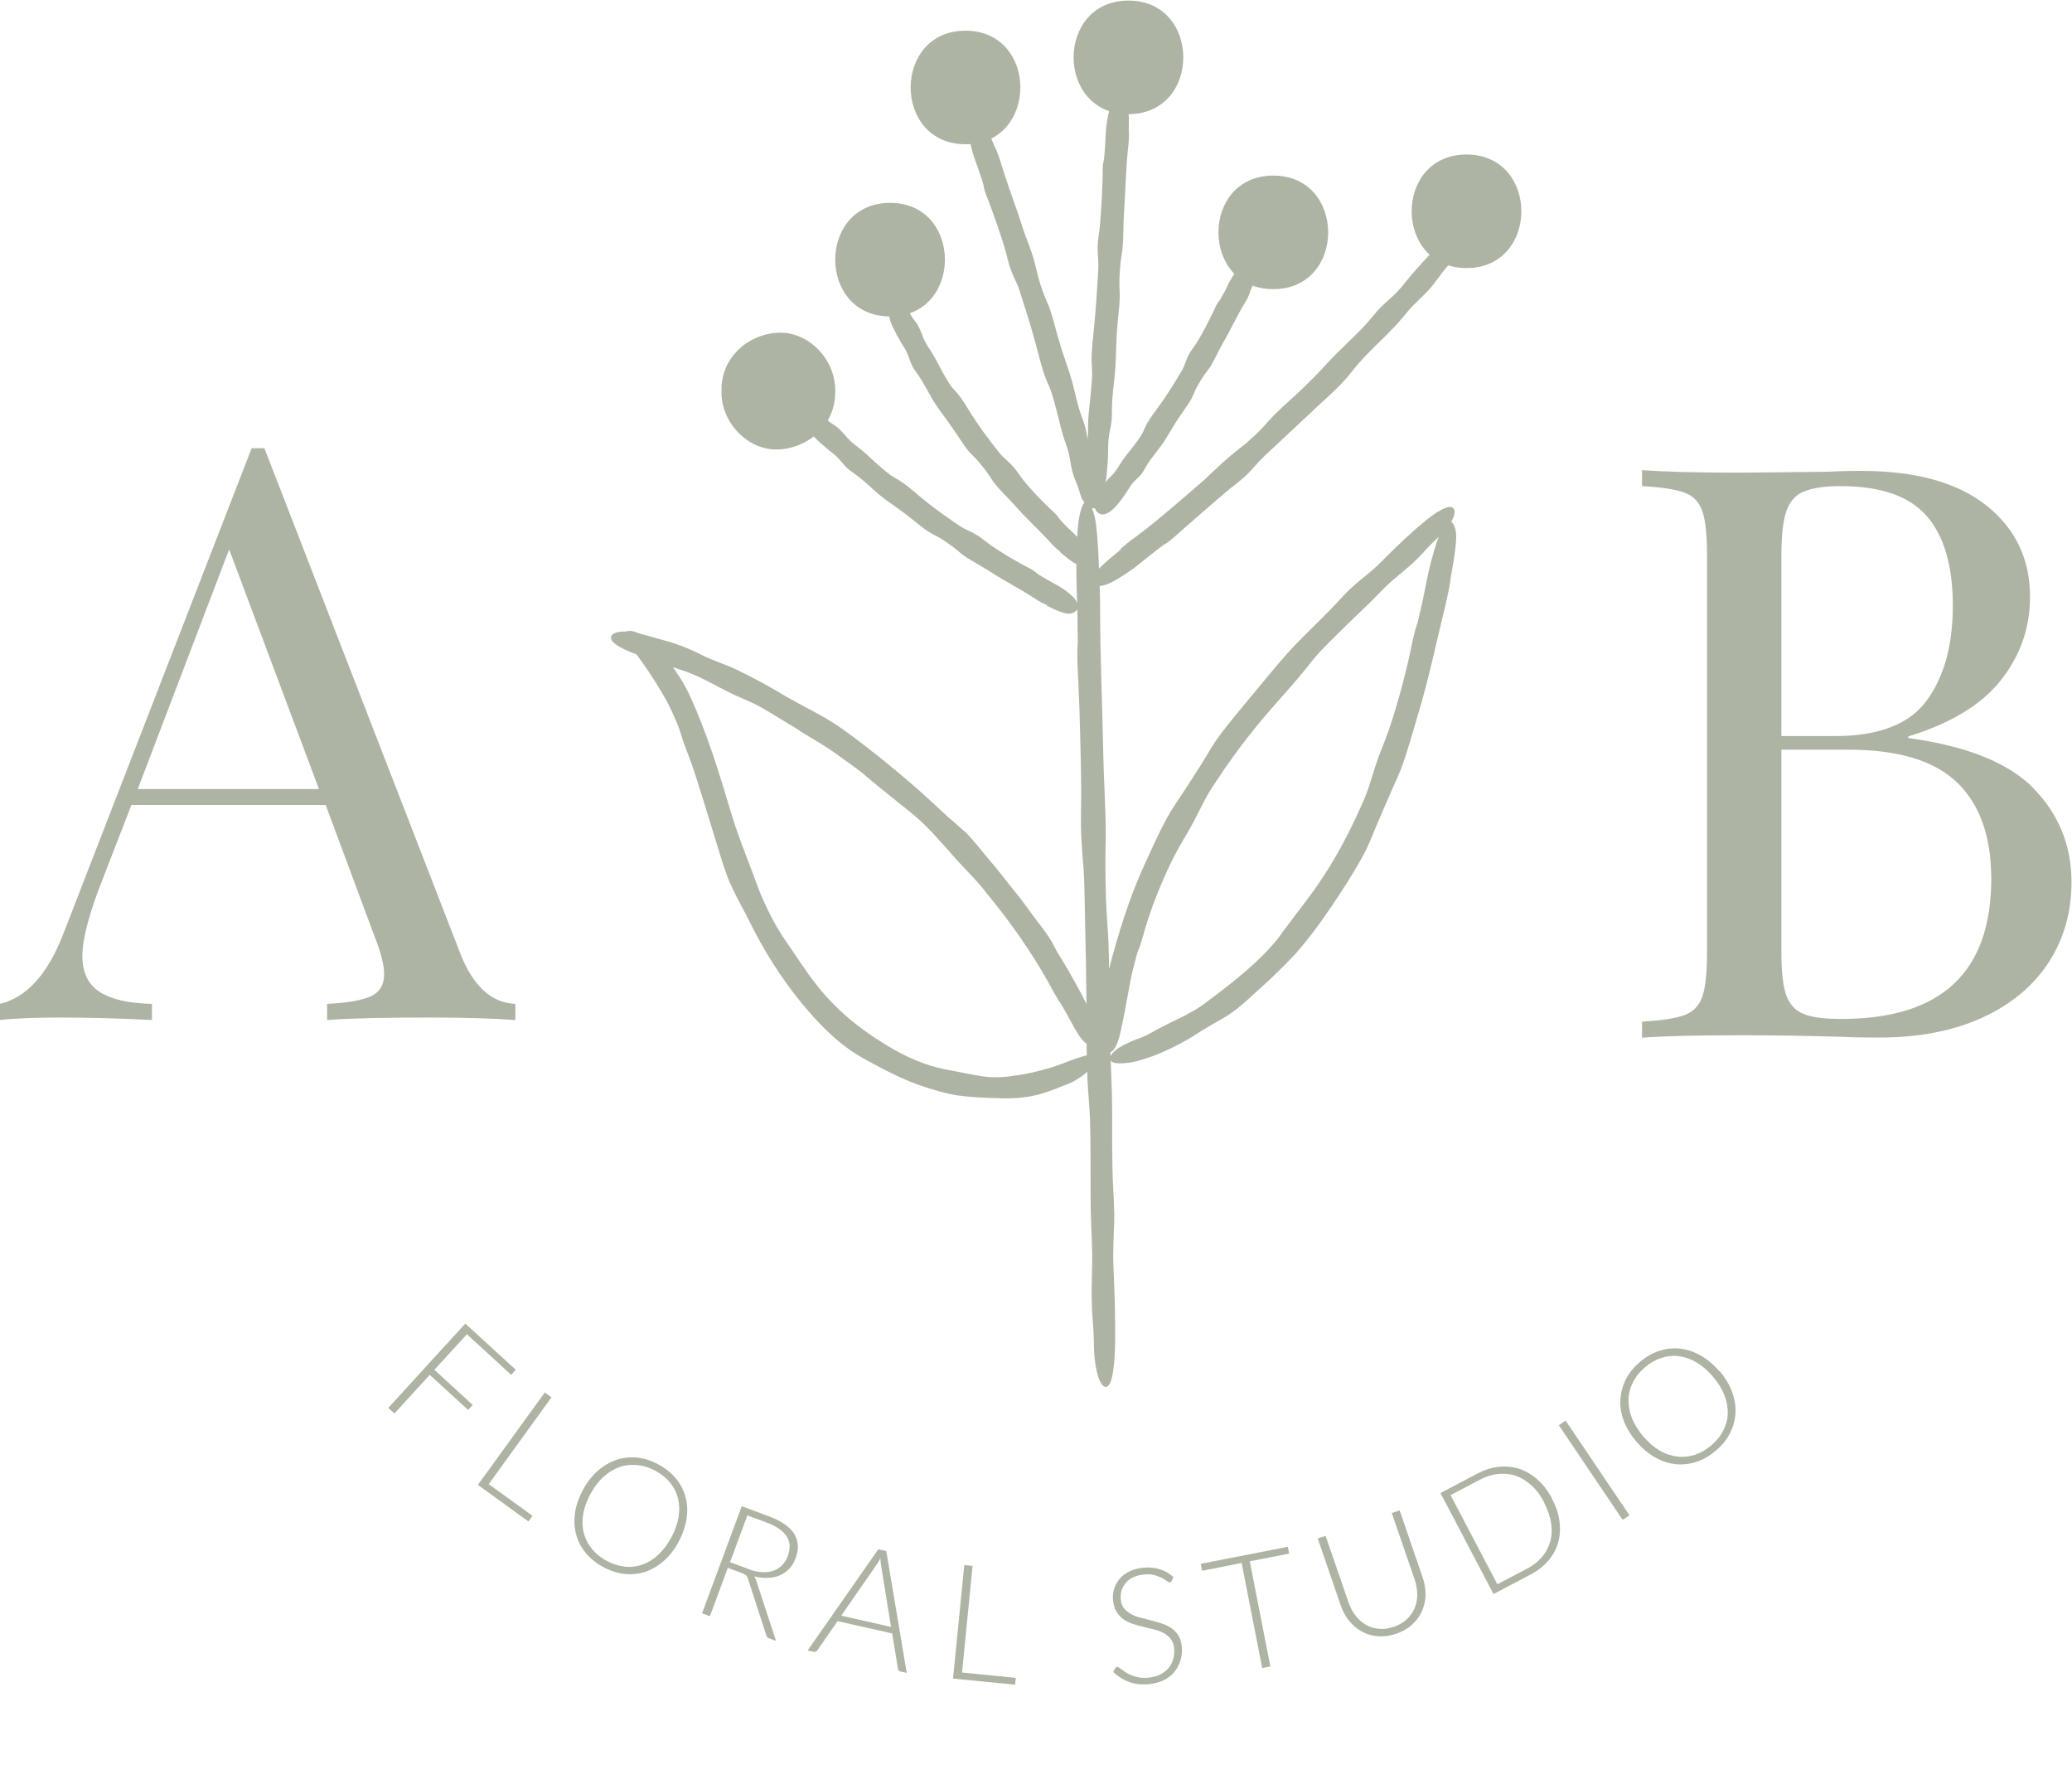 <svg width="117" height="101" viewBox="0 0 117 101" fill="none" xmlns="http://www.w3.org/2000/svg">
<g clip-path="url(#clip0_460_8944)">
<path d="M62.07 32.573C62.1 33.153 62.12 33.733 62.12 34.363C62.12 37.103 62.25 39.883 62.3 42.643C62.33 44.093 62.43 45.533 62.44 46.983C62.44 47.663 62.41 48.303 62.42 48.983C62.43 50.163 62.45 51.173 62.54 52.313C62.64 53.553 62.62 54.873 62.63 56.133C62.63 56.973 62.65 57.823 62.68 58.663C62.71 59.943 62.79 61.243 62.8 62.523C62.81 64.003 62.78 65.423 62.85 66.913C62.88 67.463 62.91 68.023 62.92 68.583C62.92 69.343 62.86 70.073 62.86 70.833C62.86 71.363 62.89 71.883 62.91 72.413C62.95 73.363 62.97 74.323 62.97 75.273C62.97 75.883 62.96 76.503 62.9 77.053C62.84 77.603 62.74 78.083 62.59 78.223C62.29 78.523 61.92 77.883 61.8 76.553C61.77 76.183 61.77 75.793 61.76 75.423C61.74 74.893 61.68 74.383 61.66 73.853C61.62 73.003 61.66 72.163 61.67 71.323C61.69 70.373 61.62 69.553 61.6 68.633C61.57 67.573 61.59 66.483 61.58 65.423C61.58 64.693 61.57 63.963 61.55 63.223C61.53 62.563 61.47 62.013 61.43 61.373C61.35 60.023 61.36 58.653 61.35 57.303C61.35 55.193 61.29 53.033 61.25 50.913C61.24 50.313 61.23 49.703 61.19 49.123C61.14 48.503 61.09 47.903 61.06 47.273C61.01 46.373 61.06 45.393 61.05 44.473C61.04 43.423 61.02 42.363 60.99 41.313C60.97 40.453 60.94 39.583 60.9 38.723C60.87 37.993 60.8 37.103 60.85 36.423C60.87 36.133 60.85 35.773 60.85 35.463C60.85 34.753 60.83 34.033 60.8 33.323C60.76 32.163 60.77 30.913 60.86 29.833C60.93 28.933 61.17 28.133 61.43 28.353C61.61 28.513 61.8 28.903 61.89 29.613C61.91 29.793 61.93 29.993 61.95 30.183C62.02 31.003 62.04 31.773 62.08 32.593L62.07 32.573Z" fill="#ADB4A4"/>
<path d="M62.36 56.093C62.41 55.653 62.5 55.213 62.61 54.753C63.14 52.723 63.76 50.693 64.64 48.783C65.1 47.783 65.54 46.773 66.1 45.823C66.37 45.383 66.65 44.983 66.93 44.553C67.41 43.803 67.84 43.163 68.28 42.413C68.75 41.593 69.4 40.833 70 40.093L71.22 38.623C71.84 37.873 72.46 37.123 73.12 36.423C73.89 35.623 74.68 34.893 75.44 34.083C75.72 33.773 76 33.473 76.31 33.183C76.73 32.793 77.17 32.473 77.6 32.093C77.89 31.833 78.17 31.543 78.45 31.263C78.95 30.763 79.48 30.273 80.01 29.803C80.36 29.503 80.71 29.203 81.06 28.973C81.41 28.743 81.75 28.593 81.93 28.623C82.3 28.703 82.18 29.293 81.52 30.033C81.34 30.233 81.12 30.423 80.91 30.623C80.63 30.893 80.38 31.193 80.1 31.473C79.66 31.923 79.16 32.313 78.69 32.713C78.15 33.173 77.75 33.633 77.26 34.113C76.69 34.653 76.11 35.213 75.55 35.763C75.16 36.143 74.78 36.523 74.41 36.933C74.08 37.293 73.84 37.633 73.54 37.993C72.91 38.773 72.21 39.503 71.57 40.263C70.55 41.443 69.59 42.723 68.73 44.023C68.48 44.393 68.24 44.763 68.04 45.143C67.83 45.543 67.63 45.943 67.42 46.353C67.12 46.943 66.72 47.533 66.41 48.133C66.05 48.813 65.73 49.523 65.44 50.233C65.2 50.823 64.98 51.413 64.79 52.013C64.62 52.513 64.48 53.153 64.29 53.613C64.2 53.813 64.15 54.063 64.09 54.283C63.95 54.783 63.84 55.293 63.75 55.813C63.6 56.643 63.44 57.533 63.26 58.313C63.12 58.953 62.84 59.533 62.59 59.363C62.42 59.233 62.26 58.923 62.22 58.383C62.21 58.243 62.22 58.093 62.22 57.943C62.22 57.313 62.31 56.723 62.39 56.103L62.36 56.093Z" fill="#ADB4A4"/>
<path d="M81.9 32.783C81.83 33.223 81.74 33.653 81.63 34.123C81.13 36.153 80.7 38.243 80.09 40.273C79.77 41.343 79.49 42.413 79.09 43.463C78.89 43.953 78.68 44.403 78.47 44.883C78.11 45.713 77.79 46.433 77.46 47.253C77.11 48.153 76.56 49.033 76.05 49.853C75.69 50.403 75.35 50.953 74.96 51.493C74.4 52.323 73.79 53.123 73.13 53.873C72.34 54.713 71.53 55.473 70.66 56.243C70.35 56.543 70.01 56.823 69.67 57.083C69.19 57.443 68.67 57.693 68.16 58.003C67.8 58.203 67.47 58.453 67.11 58.653C66.47 59.033 65.79 59.353 65.09 59.623C64.63 59.773 64.18 59.943 63.74 59.993C63.31 60.053 62.92 60.043 62.78 59.933C62.49 59.693 62.88 59.223 63.77 58.843C64.01 58.723 64.28 58.633 64.54 58.533C64.9 58.383 65.21 58.173 65.56 58.003C66.1 57.703 66.68 57.473 67.21 57.163C67.83 56.843 68.3 56.433 68.84 56.033C69.46 55.553 70.09 55.063 70.67 54.533C71.07 54.173 71.46 53.793 71.82 53.383C72.16 53.033 72.37 52.663 72.67 52.293C73.26 51.483 73.9 50.703 74.47 49.863C75.36 48.573 76.12 47.143 76.77 45.703C76.96 45.293 77.14 44.883 77.28 44.463C77.42 44.023 77.56 43.593 77.7 43.143C77.91 42.503 78.21 41.833 78.43 41.183C78.69 40.433 78.91 39.673 79.12 38.913C79.29 38.283 79.45 37.653 79.59 37.013C79.71 36.483 79.82 35.813 79.99 35.323C80.07 35.113 80.12 34.843 80.17 34.623C80.3 34.103 80.41 33.573 80.51 33.033C80.68 32.173 80.9 31.253 81.18 30.473C81.4 29.823 81.77 29.273 81.99 29.493C82.14 29.643 82.26 29.983 82.22 30.523C82.21 30.663 82.19 30.813 82.18 30.963C82.11 31.583 81.99 32.163 81.89 32.783H81.9Z" fill="#ADB4A4"/>
<path d="M59.82 56.553C59.6 56.193 59.39 55.823 59.18 55.423C58.2 53.683 57.03 52.023 55.75 50.473C55.12 49.623 54.32 48.923 53.65 48.113C53.32 47.753 53 47.403 52.67 47.033C52.09 46.403 51.52 45.923 50.86 45.413C50.16 44.843 49.4 44.253 48.71 43.653C48.23 43.273 47.72 42.923 47.22 42.563C46.47 42.003 45.62 41.583 44.85 41.053C43.92 40.523 43.07 39.903 42.07 39.493C41.7 39.333 41.33 39.173 40.97 38.983C40.47 38.733 40.01 38.473 39.51 38.233C39.16 38.083 38.81 37.923 38.44 37.813C37.78 37.603 37.12 37.363 36.48 37.123C36.06 36.983 35.63 36.833 35.26 36.663C34.89 36.483 34.59 36.273 34.52 36.103C34.39 35.743 34.94 35.533 35.93 35.723C36.2 35.773 36.48 35.873 36.76 35.943C37.14 36.053 37.52 36.153 37.9 36.263C38.51 36.463 39.1 36.693 39.66 36.993C40.3 37.313 40.9 37.483 41.53 37.773C42.24 38.123 42.97 38.493 43.66 38.893C44.13 39.173 44.61 39.453 45.09 39.713C45.53 39.943 45.9 40.143 46.32 40.373C47.22 40.863 48.04 41.483 48.84 42.103C50.1 43.073 51.35 44.113 52.52 45.183C52.85 45.493 53.18 45.793 53.51 46.103C53.86 46.403 54.21 46.703 54.56 47.023C55.04 47.503 55.48 48.103 55.93 48.623C56.45 49.223 56.92 49.863 57.42 50.473C57.83 50.973 58.19 51.513 58.59 52.033C58.93 52.463 59.33 53.003 59.55 53.473C59.65 53.673 59.79 53.903 59.91 54.093C60.2 54.543 60.46 55.023 60.72 55.483C60.94 55.863 61.15 56.263 61.34 56.663C61.52 57.073 61.66 57.483 61.79 57.873C61.99 58.523 62.02 59.163 61.71 59.103C61.5 59.063 61.21 58.873 60.92 58.443C60.85 58.323 60.78 58.203 60.7 58.083C60.41 57.563 60.15 57.063 59.83 56.553H59.82Z" fill="#ADB4A4"/>
<path d="M38.219 37.993C38.509 38.403 38.759 38.843 38.979 39.333C39.959 41.473 40.629 43.703 41.279 45.873C41.619 47.013 42.049 48.093 42.469 49.193C42.659 49.703 42.829 50.203 43.049 50.703C43.439 51.573 43.809 52.303 44.329 53.063C44.899 53.883 45.459 54.773 46.069 55.553C46.479 56.083 46.939 56.573 47.419 57.033C48.159 57.733 48.989 58.333 49.829 58.863C50.799 59.473 51.819 59.983 52.949 60.273C53.369 60.383 53.799 60.443 54.229 60.533C54.819 60.643 55.369 60.773 55.969 60.813C56.379 60.813 56.799 60.813 57.199 60.733C57.939 60.653 58.659 60.473 59.359 60.263C59.589 60.183 59.809 60.113 60.029 60.033C60.239 59.943 60.459 59.863 60.669 59.793C61.079 59.643 61.449 59.523 61.639 59.593C61.829 59.653 61.869 59.823 61.729 60.073C61.599 60.323 61.289 60.663 60.779 60.953C60.509 61.133 60.179 61.233 59.869 61.363C59.439 61.543 59.009 61.693 58.559 61.813C57.829 61.983 57.079 62.033 56.349 61.993C55.519 61.973 54.809 61.943 54.019 61.833C53.109 61.673 52.209 61.383 51.369 61.053C50.789 60.813 50.219 60.533 49.659 60.243C49.169 59.963 48.729 59.763 48.259 59.453C47.279 58.813 46.429 57.983 45.669 57.103C44.479 55.743 43.459 54.203 42.629 52.623C42.389 52.173 42.179 51.713 41.939 51.283C41.699 50.823 41.449 50.373 41.239 49.883C40.929 49.193 40.709 48.393 40.479 47.663L39.709 45.153C39.499 44.473 39.279 43.793 39.059 43.133C38.859 42.573 38.579 41.913 38.429 41.383C38.369 41.153 38.259 40.883 38.159 40.663C37.939 40.133 37.689 39.623 37.399 39.143C36.939 38.353 36.399 37.553 35.889 36.873C35.479 36.303 35.099 35.733 35.409 35.633C35.609 35.583 36.009 35.633 36.499 36.033C36.619 36.133 36.759 36.243 36.889 36.353C37.399 36.853 37.829 37.393 38.219 37.983V37.993Z" fill="#ADB4A4"/>
<path d="M56.24 8.423C56.35 8.673 56.44 8.923 56.52 9.193C56.87 10.403 57.35 11.593 57.73 12.803C57.93 13.443 58.21 14.043 58.39 14.693C58.47 14.993 58.54 15.283 58.61 15.593C58.76 16.113 58.9 16.563 59.12 17.043C59.36 17.563 59.5 18.163 59.65 18.713C59.75 19.083 59.87 19.463 59.98 19.823C60.16 20.383 60.37 20.943 60.53 21.513C60.71 22.173 60.83 22.813 61.06 23.463C61.15 23.703 61.24 23.943 61.3 24.193C61.39 24.533 61.4 24.873 61.48 25.223C61.53 25.463 61.62 25.683 61.7 25.913C61.84 26.333 61.96 26.753 62.05 27.183C62.11 27.463 62.17 27.743 62.17 28.003C62.17 28.263 62.12 28.503 61.99 28.613C61.73 28.823 61.31 28.633 61.06 28.073C60.99 27.913 60.96 27.743 60.9 27.573C60.83 27.343 60.72 27.133 60.64 26.903C60.51 26.533 60.46 26.153 60.39 25.773C60.31 25.343 60.15 24.993 60.03 24.593C59.89 24.133 59.79 23.643 59.66 23.173C59.58 22.853 59.49 22.523 59.39 22.203C59.3 21.913 59.18 21.683 59.07 21.413C58.84 20.833 58.7 20.223 58.54 19.623C58.29 18.683 58 17.743 57.7 16.813C57.62 16.553 57.54 16.283 57.43 16.033C57.31 15.773 57.19 15.523 57.09 15.253C56.94 14.873 56.86 14.423 56.74 14.023C56.6 13.563 56.45 13.103 56.29 12.643L55.89 11.523C55.78 11.213 55.59 10.843 55.55 10.523C55.53 10.383 55.47 10.233 55.43 10.103C55.33 9.793 55.23 9.483 55.11 9.173C54.92 8.673 54.78 8.123 54.72 7.613C54.67 7.193 54.79 6.763 55.06 6.773C55.25 6.773 55.48 6.893 55.66 7.183C55.71 7.253 55.75 7.333 55.79 7.413C55.96 7.753 56.08 8.093 56.23 8.433L56.24 8.423Z" fill="#ADB4A4"/>
<path d="M63.75 7.443C63.75 7.703 63.75 7.973 63.71 8.253C63.57 9.493 63.56 10.753 63.47 12.003C63.42 12.663 63.45 13.323 63.39 13.973C63.36 14.283 63.3 14.573 63.27 14.873C63.22 15.403 63.19 15.863 63.22 16.383C63.26 16.953 63.17 17.543 63.12 18.113C63.08 18.493 63.06 18.873 63.04 19.263C63.01 19.843 63.02 20.433 62.96 21.013C62.9 21.683 62.8 22.323 62.79 23.003C62.79 23.253 62.79 23.513 62.77 23.763C62.73 24.113 62.63 24.433 62.6 24.773C62.57 25.013 62.58 25.253 62.57 25.493C62.57 25.923 62.53 26.363 62.49 26.783C62.46 27.063 62.42 27.343 62.33 27.583C62.25 27.823 62.12 28.033 61.96 28.093C61.64 28.203 61.31 27.893 61.26 27.283C61.25 27.113 61.26 26.943 61.27 26.763C61.27 26.523 61.25 26.293 61.25 26.053C61.25 25.663 61.33 25.283 61.39 24.913C61.46 24.483 61.43 24.103 61.45 23.693C61.48 23.213 61.54 22.723 61.59 22.243C61.62 21.913 61.65 21.583 61.67 21.253C61.68 20.953 61.65 20.703 61.64 20.403C61.63 19.783 61.71 19.173 61.77 18.553C61.87 17.603 61.93 16.623 61.99 15.653C62.01 15.383 62.03 15.103 62.02 14.843C62.01 14.563 61.98 14.283 61.98 14.003C61.98 13.593 62.07 13.153 62.11 12.743C62.15 12.263 62.18 11.793 62.21 11.313C62.23 10.923 62.24 10.533 62.26 10.133C62.27 9.803 62.24 9.393 62.32 9.093C62.35 8.963 62.36 8.803 62.37 8.663C62.4 8.343 62.42 8.013 62.43 7.693C62.45 7.163 62.53 6.603 62.67 6.123C62.79 5.723 63.06 5.373 63.31 5.493C63.48 5.573 63.65 5.773 63.7 6.093C63.71 6.173 63.72 6.263 63.73 6.353C63.76 6.723 63.73 7.083 63.74 7.453L63.75 7.443Z" fill="#ADB4A4"/>
<path d="M70.58 16.523C70.51 16.703 70.43 16.873 70.32 17.053C69.84 17.833 69.47 18.673 69 19.463C68.76 19.883 68.58 20.333 68.32 20.733C68.2 20.923 68.05 21.083 67.93 21.273C67.72 21.603 67.54 21.883 67.4 22.243C67.25 22.633 66.97 22.983 66.74 23.323C66.58 23.553 66.43 23.783 66.28 24.023C66.06 24.383 65.85 24.763 65.6 25.113C65.31 25.513 65 25.863 64.74 26.293C64.65 26.453 64.56 26.623 64.45 26.763C64.29 26.963 64.09 27.113 63.93 27.313C63.82 27.443 63.73 27.603 63.64 27.743C63.47 28.013 63.28 28.263 63.08 28.503C62.95 28.653 62.8 28.803 62.64 28.913C62.48 29.013 62.29 29.073 62.14 29.023C61.84 28.913 61.68 28.533 61.87 28.133C61.92 28.023 62.01 27.933 62.08 27.823C62.18 27.683 62.24 27.513 62.33 27.373C62.47 27.133 62.68 26.943 62.87 26.743C63.08 26.513 63.2 26.263 63.37 26.013C63.56 25.723 63.8 25.453 64.01 25.183C64.15 24.993 64.3 24.803 64.43 24.593C64.55 24.413 64.6 24.233 64.7 24.043C64.9 23.643 65.18 23.293 65.44 22.933C65.85 22.373 66.22 21.773 66.58 21.183C66.68 21.013 66.79 20.853 66.86 20.663C66.94 20.473 67 20.283 67.09 20.093C67.22 19.823 67.43 19.583 67.59 19.323C67.77 19.033 67.94 18.733 68.1 18.423L68.48 17.663C68.59 17.453 68.68 17.173 68.83 17.003C68.9 16.933 68.95 16.823 69 16.733C69.12 16.533 69.23 16.323 69.32 16.113C69.48 15.773 69.7 15.423 69.96 15.163C70.18 14.943 70.52 14.823 70.71 14.993C70.85 15.123 70.95 15.313 70.91 15.563C70.9 15.623 70.88 15.693 70.86 15.753C70.79 16.023 70.67 16.253 70.57 16.503L70.58 16.523Z" fill="#ADB4A4"/>
<path d="M63.28 30.983C63.52 30.773 63.77 30.563 64.06 30.363C65.29 29.453 66.45 28.423 67.62 27.423C68.24 26.903 68.79 26.313 69.41 25.793C69.7 25.553 69.98 25.323 70.28 25.093C70.78 24.663 71.19 24.283 71.61 23.793C72.07 23.273 72.62 22.793 73.14 22.323C73.48 22.003 73.82 21.673 74.15 21.343C74.66 20.843 75.12 20.283 75.64 19.793C76.22 19.213 76.82 18.683 77.35 18.053C77.55 17.813 77.74 17.573 77.96 17.353C78.26 17.053 78.58 16.803 78.88 16.493C79.08 16.283 79.27 16.053 79.45 15.823C79.78 15.413 80.14 15.013 80.5 14.623C80.73 14.373 80.97 14.123 81.22 13.933C81.47 13.743 81.73 13.613 81.9 13.653C82.24 13.723 82.28 14.233 81.86 14.863C81.74 15.033 81.59 15.193 81.46 15.363C81.28 15.603 81.11 15.833 80.93 16.073C80.63 16.443 80.28 16.773 79.94 17.103C79.55 17.473 79.28 17.853 78.93 18.243C78.53 18.683 78.09 19.113 77.66 19.533C77.37 19.823 77.07 20.113 76.8 20.423C76.55 20.693 76.36 20.953 76.13 21.233C75.64 21.813 75.06 22.333 74.5 22.843C73.63 23.653 72.74 24.483 71.87 25.303C71.62 25.533 71.37 25.763 71.14 26.003C70.9 26.263 70.68 26.523 70.43 26.773C70.07 27.133 69.61 27.443 69.22 27.783L67.87 28.943L66.77 29.903C66.46 30.173 66.11 30.533 65.77 30.723C65.63 30.803 65.47 30.943 65.33 31.043L64.38 31.793C63.88 32.213 63.29 32.603 62.74 32.883C62.28 33.113 61.77 33.183 61.72 32.903C61.68 32.703 61.76 32.433 62.03 32.133C62.1 32.053 62.18 31.983 62.26 31.903C62.59 31.583 62.94 31.323 63.28 31.023V30.983Z" fill="#ADB4A4"/>
<path d="M59.87 31.153C59.7 31.013 59.54 30.873 59.38 30.703C58.7 29.933 57.92 29.243 57.24 28.463C56.88 28.063 56.48 27.693 56.14 27.263C55.99 27.063 55.87 26.843 55.72 26.643C55.45 26.293 55.23 25.993 54.91 25.693C54.56 25.373 54.32 24.943 54.05 24.553L53.51 23.773C53.23 23.383 52.93 23.003 52.68 22.593C52.4 22.113 52.16 21.633 51.85 21.173C51.73 21.003 51.6 20.833 51.51 20.653C51.38 20.403 51.32 20.123 51.19 19.863C51.11 19.683 50.99 19.523 50.89 19.353C50.71 19.053 50.54 18.733 50.39 18.413C50.3 18.203 50.22 17.983 50.19 17.773C50.16 17.563 50.19 17.353 50.3 17.233C50.53 17.003 50.95 17.063 51.25 17.453C51.33 17.563 51.38 17.693 51.45 17.813C51.54 17.983 51.67 18.123 51.78 18.283C51.95 18.543 52.04 18.843 52.16 19.123C52.3 19.443 52.48 19.683 52.66 19.973C52.86 20.303 53.03 20.663 53.22 21.003C53.35 21.233 53.49 21.463 53.63 21.693C53.76 21.893 53.92 22.033 54.07 22.213C54.38 22.593 54.63 23.033 54.89 23.443C55.3 24.093 55.77 24.723 56.25 25.333C56.38 25.503 56.52 25.683 56.68 25.833C56.85 25.983 57.02 26.133 57.17 26.303C57.4 26.533 57.58 26.853 57.79 27.113C58.03 27.413 58.29 27.693 58.55 27.973C58.76 28.203 58.99 28.423 59.21 28.643C59.4 28.833 59.66 29.023 59.79 29.243C59.85 29.333 59.94 29.423 60.02 29.513C60.2 29.703 60.38 29.883 60.58 30.063C60.89 30.343 61.19 30.693 61.41 31.033C61.59 31.323 61.64 31.713 61.41 31.843C61.25 31.933 61.02 31.963 60.77 31.843C60.71 31.813 60.64 31.773 60.58 31.733C60.32 31.563 60.11 31.373 59.87 31.173V31.153Z" fill="#ADB4A4"/>
<path d="M59.12 34.163C58.92 34.073 58.72 33.973 58.52 33.843C57.65 33.263 56.7 32.793 55.82 32.213C55.35 31.913 54.86 31.673 54.41 31.353C54.2 31.203 54.02 31.023 53.81 30.873C53.45 30.613 53.14 30.383 52.74 30.193C52.31 29.983 51.93 29.643 51.56 29.353C51.31 29.153 51.05 28.953 50.8 28.773C50.4 28.483 49.99 28.213 49.62 27.903C49.19 27.533 48.81 27.153 48.35 26.813C48.18 26.693 48 26.573 47.84 26.433C47.63 26.233 47.47 25.993 47.26 25.793C47.12 25.653 46.95 25.533 46.8 25.413C46.52 25.183 46.25 24.943 45.99 24.683C45.83 24.513 45.67 24.333 45.56 24.143C45.45 23.953 45.4 23.743 45.46 23.603C45.59 23.303 46.01 23.213 46.44 23.483C46.56 23.553 46.66 23.663 46.76 23.753C46.91 23.883 47.09 23.973 47.24 24.093C47.49 24.283 47.69 24.543 47.9 24.773C48.14 25.033 48.41 25.203 48.67 25.423C48.98 25.673 49.26 25.963 49.56 26.223C49.77 26.403 49.97 26.583 50.19 26.753C50.38 26.903 50.58 26.993 50.78 27.123C51.21 27.393 51.59 27.733 51.98 28.063C52.59 28.563 53.24 29.043 53.9 29.493C54.08 29.623 54.27 29.753 54.47 29.853C54.68 29.953 54.89 30.053 55.09 30.163C55.38 30.323 55.66 30.583 55.94 30.773C56.26 31.003 56.6 31.203 56.93 31.413C57.21 31.583 57.49 31.733 57.77 31.893C58.01 32.023 58.32 32.153 58.51 32.333C58.59 32.413 58.71 32.473 58.81 32.533C59.04 32.673 59.27 32.803 59.51 32.933C59.9 33.133 60.28 33.393 60.58 33.683C60.83 33.923 60.98 34.293 60.78 34.473C60.64 34.603 60.43 34.683 60.16 34.623C60.09 34.603 60.02 34.583 59.95 34.563C59.65 34.463 59.39 34.323 59.11 34.193L59.12 34.163Z" fill="#ADB4A4"/>
<path d="M82.809 8.723C78.679 8.723 78.679 15.133 82.809 15.133C86.939 15.133 86.939 8.723 82.809 8.723Z" fill="#ADB4A4"/>
<path d="M71.9 9.913C67.77 9.913 67.77 16.323 71.9 16.323C76.03 16.323 76.03 9.913 71.9 9.913Z" fill="#ADB4A4"/>
<path d="M63.72 0.033C59.59 0.033 59.59 6.443 63.72 6.443C67.85 6.443 67.85 0.033 63.72 0.033Z" fill="#ADB4A4"/>
<path d="M54.519 1.733C50.389 1.733 50.389 8.143 54.519 8.143C58.649 8.143 58.649 1.733 54.519 1.733Z" fill="#ADB4A4"/>
<path d="M50.26 11.453C46.13 11.453 46.13 17.863 50.26 17.863C54.39 17.863 54.39 11.453 50.26 11.453Z" fill="#ADB4A4"/>
<path d="M43.95 18.783C42.21 18.863 40.74 20.193 40.74 21.993V22.163C40.74 23.843 42.21 25.443 43.95 25.373C45.69 25.293 47.16 23.963 47.16 22.163V21.993C47.16 20.313 45.69 18.713 43.95 18.783Z" fill="#ADB4A4"/>
<path d="M29.1 56.673V57.583C27.89 57.493 26.28 57.443 24.26 57.443C21.66 57.443 19.73 57.483 18.47 57.583V56.673C19.62 56.613 20.44 56.473 20.94 56.243C21.44 56.013 21.69 55.603 21.69 54.993C21.69 54.483 21.51 53.773 21.15 52.863L18.39 45.443H7.42L5.56 50.243C4.96 51.873 4.65 53.113 4.65 53.953C4.65 54.893 4.97 55.563 5.62 55.993C6.27 56.413 7.26 56.643 8.58 56.673V57.583C6.86 57.493 5.12 57.443 3.38 57.443C2.02 57.443 0.89 57.483 -0.01 57.583V56.673C1.5 56.313 2.69 55.003 3.57 52.733L14.21 25.303H14.93L25.97 53.773C26.69 55.643 27.73 56.613 29.09 56.673H29.1ZM18.01 44.543L12.94 31.013L7.78 44.543H18.01Z" fill="#ADB4A4"/>
<path d="M114.841 44.523C116.261 45.983 116.971 47.743 116.971 49.793C116.971 51.513 116.531 53.033 115.661 54.363C114.781 55.693 113.531 56.723 111.901 57.463C110.271 58.203 108.341 58.573 106.111 58.573C105.301 58.573 104.601 58.563 104.031 58.533C102.101 58.473 100.201 58.443 98.331 58.443C95.861 58.443 93.991 58.483 92.721 58.583V57.673C93.811 57.613 94.601 57.493 95.101 57.313C95.601 57.133 95.941 56.783 96.121 56.273C96.301 55.763 96.391 54.933 96.391 53.783V31.333C96.391 30.183 96.301 29.353 96.121 28.843C95.941 28.333 95.601 27.983 95.101 27.803C94.601 27.623 93.811 27.503 92.721 27.443V26.543C93.991 26.633 95.831 26.683 98.241 26.683L103.131 26.633C103.701 26.603 104.351 26.583 105.081 26.583C108.161 26.583 110.521 27.233 112.161 28.533C113.801 29.833 114.631 31.553 114.631 33.693C114.631 35.443 114.081 37.013 112.981 38.403C111.881 39.793 110.141 40.843 107.751 41.573V41.663C111.071 42.113 113.441 43.073 114.861 44.533L114.841 44.523ZM101.831 27.753C101.361 27.963 101.041 28.343 100.861 28.883C100.681 29.423 100.591 30.243 100.591 31.323V41.553H103.621C106.091 41.553 107.821 40.883 108.801 39.543C109.781 38.203 110.271 36.413 110.271 34.183C110.271 31.953 109.771 30.233 108.781 29.113C107.791 27.993 106.171 27.443 103.941 27.443C103.001 27.443 102.301 27.553 101.841 27.763L101.831 27.753ZM112.441 49.613C112.441 47.233 111.801 45.423 110.521 44.183C109.241 42.943 107.191 42.323 104.391 42.323H100.591V53.773C100.591 54.863 100.681 55.663 100.861 56.173C101.041 56.683 101.361 57.043 101.831 57.233C102.301 57.433 103.011 57.523 103.981 57.523C109.621 57.523 112.441 54.883 112.441 49.603V49.613Z" fill="#ADB4A4"/>
<path d="M26.358 75.331L24.527 77.329L26.693 79.311L26.433 79.595L24.268 77.614L22.27 79.796L21.927 79.478L26.274 74.721L29.126 77.329L28.866 77.614L26.366 75.323L26.358 75.331Z" fill="#ADB4A4"/>
<path d="M30.071 85.573L29.837 85.891L26.985 83.826L30.765 78.608L31.141 78.884L27.596 83.784L30.071 85.573Z" fill="#ADB4A4"/>
<path d="M38.323 87.045C38.081 87.48 37.804 87.839 37.478 88.123C37.152 88.408 36.801 88.608 36.433 88.734C36.057 88.859 35.664 88.893 35.263 88.851C34.853 88.809 34.452 88.675 34.05 88.458C33.649 88.24 33.323 87.973 33.064 87.655C32.805 87.338 32.629 86.986 32.529 86.61C32.428 86.234 32.412 85.824 32.47 85.398C32.529 84.971 32.688 84.537 32.922 84.102C33.156 83.667 33.44 83.308 33.766 83.023C34.092 82.739 34.443 82.538 34.811 82.413C35.188 82.287 35.581 82.246 35.982 82.287C36.392 82.329 36.793 82.463 37.194 82.68C37.596 82.898 37.922 83.165 38.181 83.483C38.44 83.801 38.616 84.152 38.716 84.537C38.816 84.921 38.833 85.323 38.766 85.749C38.699 86.175 38.549 86.61 38.315 87.045H38.323ZM37.897 86.811C38.114 86.418 38.248 86.033 38.315 85.657C38.373 85.281 38.365 84.93 38.289 84.603C38.206 84.277 38.064 83.976 37.846 83.709C37.629 83.441 37.353 83.216 37.01 83.031C36.676 82.848 36.333 82.739 35.99 82.706C35.647 82.672 35.313 82.706 34.995 82.814C34.678 82.923 34.377 83.107 34.092 83.358C33.808 83.609 33.566 83.934 33.348 84.328C33.131 84.721 32.997 85.113 32.93 85.481C32.871 85.858 32.88 86.209 32.964 86.535C33.047 86.861 33.198 87.162 33.415 87.43C33.632 87.697 33.908 87.923 34.243 88.107C34.586 88.291 34.92 88.399 35.263 88.441C35.606 88.483 35.94 88.441 36.258 88.332C36.575 88.224 36.877 88.04 37.152 87.789C37.428 87.538 37.679 87.212 37.897 86.811Z" fill="#ADB4A4"/>
<path d="M43.816 92.63L43.44 92.488C43.389 92.471 43.356 92.446 43.322 92.421C43.289 92.396 43.272 92.354 43.264 92.296L42.236 89.127C42.236 89.127 42.21 89.052 42.194 89.018C42.177 88.985 42.16 88.96 42.135 88.935C42.11 88.91 42.077 88.893 42.035 88.868C41.993 88.843 41.943 88.826 41.884 88.801L41.098 88.508L40.087 91.242L39.644 91.075L41.884 85.03L43.431 85.607C44.125 85.866 44.593 86.192 44.844 86.585C45.087 86.987 45.12 87.438 44.928 87.965C44.844 88.199 44.727 88.391 44.577 88.55C44.426 88.709 44.251 88.834 44.05 88.926C43.849 89.018 43.623 89.068 43.373 89.077C43.122 89.085 42.863 89.06 42.587 88.993C42.637 89.06 42.679 89.144 42.704 89.236L43.816 92.622V92.63ZM42.269 88.584C42.536 88.684 42.787 88.742 43.021 88.751C43.255 88.767 43.473 88.742 43.665 88.675C43.858 88.609 44.025 88.508 44.158 88.366C44.292 88.224 44.409 88.048 44.485 87.839C44.644 87.413 44.618 87.037 44.418 86.727C44.217 86.418 43.841 86.159 43.306 85.958L42.202 85.548L41.224 88.191L42.269 88.575V88.584Z" fill="#ADB4A4"/>
<path d="M51.191 94.436L50.84 94.361C50.84 94.361 50.764 94.336 50.748 94.302C50.722 94.277 50.714 94.244 50.706 94.202L50.38 92.212L47.294 91.518L46.149 93.174C46.149 93.174 46.099 93.224 46.065 93.24C46.032 93.257 45.99 93.257 45.948 93.249L45.605 93.174L49.594 87.463L50.045 87.563L51.199 94.428L51.191 94.436ZM50.313 91.836L49.753 88.374C49.736 88.257 49.719 88.123 49.711 87.973C49.677 88.04 49.644 88.107 49.61 88.165C49.577 88.224 49.544 88.274 49.502 88.324L47.503 91.209L50.313 91.844V91.836Z" fill="#ADB4A4"/>
<path d="M57.361 94.712L57.319 95.105L53.815 94.762L54.451 88.349L54.919 88.4L54.325 94.419L57.361 94.721V94.712Z" fill="#ADB4A4"/>
<path d="M66.157 89.244C66.132 89.294 66.098 89.327 66.048 89.327C66.006 89.327 65.956 89.302 65.889 89.252C65.822 89.202 65.73 89.143 65.622 89.085C65.513 89.026 65.371 88.976 65.212 88.926C65.053 88.876 64.853 88.868 64.618 88.884C64.384 88.901 64.184 88.951 64.008 89.035C63.832 89.11 63.69 89.219 63.582 89.344C63.473 89.469 63.389 89.612 63.339 89.762C63.289 89.913 63.272 90.08 63.281 90.247C63.297 90.465 63.356 90.64 63.456 90.774C63.556 90.908 63.69 91.016 63.849 91.108C64.008 91.2 64.184 91.267 64.384 91.317C64.585 91.368 64.786 91.426 64.995 91.476C65.204 91.526 65.404 91.585 65.605 91.652C65.806 91.719 65.981 91.802 66.14 91.911C66.299 92.02 66.433 92.162 66.541 92.329C66.65 92.496 66.709 92.714 66.734 92.981C66.75 93.249 66.734 93.508 66.65 93.75C66.575 93.993 66.458 94.21 66.299 94.403C66.14 94.595 65.931 94.745 65.689 94.862C65.446 94.98 65.153 95.055 64.827 95.08C64.401 95.113 64.033 95.063 63.715 94.938C63.398 94.812 63.113 94.628 62.863 94.386L62.971 94.177C63.005 94.127 63.047 94.102 63.097 94.102C63.122 94.102 63.164 94.118 63.205 94.152C63.247 94.185 63.306 94.227 63.373 94.277C63.44 94.327 63.515 94.377 63.607 94.436C63.699 94.495 63.799 94.545 63.916 94.587C64.033 94.628 64.167 94.67 64.309 94.695C64.46 94.72 64.627 94.729 64.811 94.712C65.061 94.695 65.287 94.637 65.48 94.545C65.672 94.453 65.831 94.336 65.965 94.194C66.09 94.051 66.182 93.884 66.24 93.692C66.299 93.499 66.324 93.307 66.307 93.098C66.291 92.873 66.232 92.689 66.123 92.546C66.023 92.404 65.889 92.296 65.73 92.204C65.572 92.12 65.396 92.045 65.195 91.995C64.995 91.944 64.794 91.894 64.585 91.844C64.376 91.794 64.175 91.744 63.975 91.677C63.774 91.61 63.598 91.526 63.44 91.409C63.281 91.301 63.147 91.159 63.038 90.975C62.929 90.799 62.871 90.573 62.846 90.297C62.829 90.08 62.854 89.871 62.921 89.67C62.988 89.461 63.097 89.277 63.239 89.11C63.381 88.943 63.573 88.809 63.799 88.7C64.025 88.592 64.284 88.525 64.585 88.5C64.919 88.475 65.22 88.5 65.496 88.592C65.772 88.675 66.023 88.817 66.257 89.026L66.165 89.244H66.157Z" fill="#ADB4A4"/>
<path d="M72.795 87.705L70.571 88.14L71.733 94.076L71.274 94.168L70.111 88.232L67.879 88.675L67.804 88.282L72.72 87.321L72.795 87.705Z" fill="#ADB4A4"/>
<path d="M78.698 91.844C78.991 91.744 79.234 91.602 79.434 91.418C79.626 91.234 79.777 91.025 79.877 90.791C79.978 90.557 80.028 90.297 80.028 90.022C80.028 89.746 79.978 89.47 79.886 89.186L78.59 85.415L79.033 85.264L80.329 89.035C80.446 89.369 80.496 89.704 80.496 90.03C80.496 90.356 80.421 90.665 80.295 90.95C80.17 91.234 79.986 91.485 79.743 91.71C79.501 91.936 79.2 92.103 78.841 92.229C78.481 92.354 78.138 92.396 77.812 92.371C77.486 92.346 77.185 92.262 76.909 92.112C76.633 91.961 76.399 91.761 76.19 91.51C75.981 91.259 75.822 90.958 75.705 90.624L74.409 86.853L74.852 86.702L76.148 90.465C76.249 90.749 76.382 91 76.55 91.217C76.717 91.435 76.918 91.602 77.135 91.727C77.352 91.853 77.603 91.928 77.871 91.953C78.138 91.978 78.414 91.936 78.707 91.836L78.698 91.844Z" fill="#ADB4A4"/>
<path d="M87.637 84.612C87.871 85.055 88.013 85.481 88.063 85.908C88.113 86.334 88.088 86.727 87.98 87.095C87.871 87.471 87.687 87.806 87.419 88.115C87.152 88.424 86.817 88.684 86.416 88.893L84.334 89.988L81.341 84.286L83.423 83.191C83.824 82.981 84.225 82.848 84.635 82.806C85.036 82.764 85.429 82.806 85.797 82.923C86.165 83.048 86.508 83.249 86.826 83.533C87.143 83.817 87.419 84.177 87.645 84.612H87.637ZM87.21 84.838C87.001 84.436 86.759 84.11 86.483 83.859C86.207 83.609 85.914 83.425 85.597 83.316C85.279 83.207 84.953 83.174 84.61 83.207C84.267 83.241 83.924 83.349 83.582 83.525L81.909 84.403L84.552 89.436L86.224 88.558C86.567 88.383 86.851 88.157 87.068 87.898C87.294 87.638 87.444 87.346 87.536 87.028C87.628 86.71 87.645 86.359 87.587 85.991C87.528 85.624 87.403 85.239 87.194 84.838H87.21Z" fill="#ADB4A4"/>
<path d="M92.018 85.54L91.625 85.799L88.022 80.457L88.406 80.197L92.01 85.54H92.018Z" fill="#ADB4A4"/>
<path d="M97.093 77.396C97.419 77.772 97.653 78.165 97.803 78.575C97.954 78.976 98.021 79.378 97.996 79.771C97.979 80.164 97.87 80.54 97.686 80.908C97.502 81.276 97.235 81.602 96.884 81.894C96.541 82.187 96.173 82.404 95.78 82.53C95.395 82.655 95.003 82.697 94.61 82.655C94.217 82.613 93.832 82.488 93.456 82.271C93.079 82.062 92.728 81.761 92.402 81.384C92.085 81.008 91.842 80.615 91.692 80.214C91.541 79.812 91.474 79.411 91.499 79.018C91.524 78.625 91.616 78.249 91.8 77.881C91.984 77.513 92.252 77.187 92.595 76.894C92.937 76.602 93.305 76.384 93.698 76.259C94.091 76.134 94.476 76.092 94.869 76.134C95.262 76.175 95.646 76.309 96.023 76.518C96.399 76.727 96.75 77.02 97.068 77.396H97.093ZM96.725 77.714C96.432 77.371 96.123 77.103 95.797 76.911C95.471 76.719 95.136 76.602 94.802 76.56C94.468 76.518 94.133 76.552 93.807 76.66C93.481 76.769 93.171 76.945 92.879 77.195C92.586 77.446 92.361 77.722 92.21 78.032C92.051 78.341 91.968 78.659 91.959 79.001C91.951 79.344 92.009 79.687 92.143 80.038C92.277 80.389 92.494 80.74 92.787 81.083C93.079 81.426 93.389 81.694 93.715 81.886C94.041 82.078 94.376 82.187 94.71 82.229C95.044 82.271 95.379 82.229 95.705 82.129C96.031 82.02 96.34 81.844 96.633 81.593C96.926 81.343 97.151 81.067 97.31 80.757C97.469 80.448 97.553 80.13 97.561 79.796C97.569 79.461 97.511 79.11 97.369 78.759C97.235 78.408 97.018 78.057 96.725 77.714Z" fill="#ADB4A4"/>
</g>
<defs>
<clipPath id="clip0_460_8944">
<rect width="116.97" height="100.08" fill="white" transform="translate(0 0.033)"/>
</clipPath>
</defs>
</svg>
